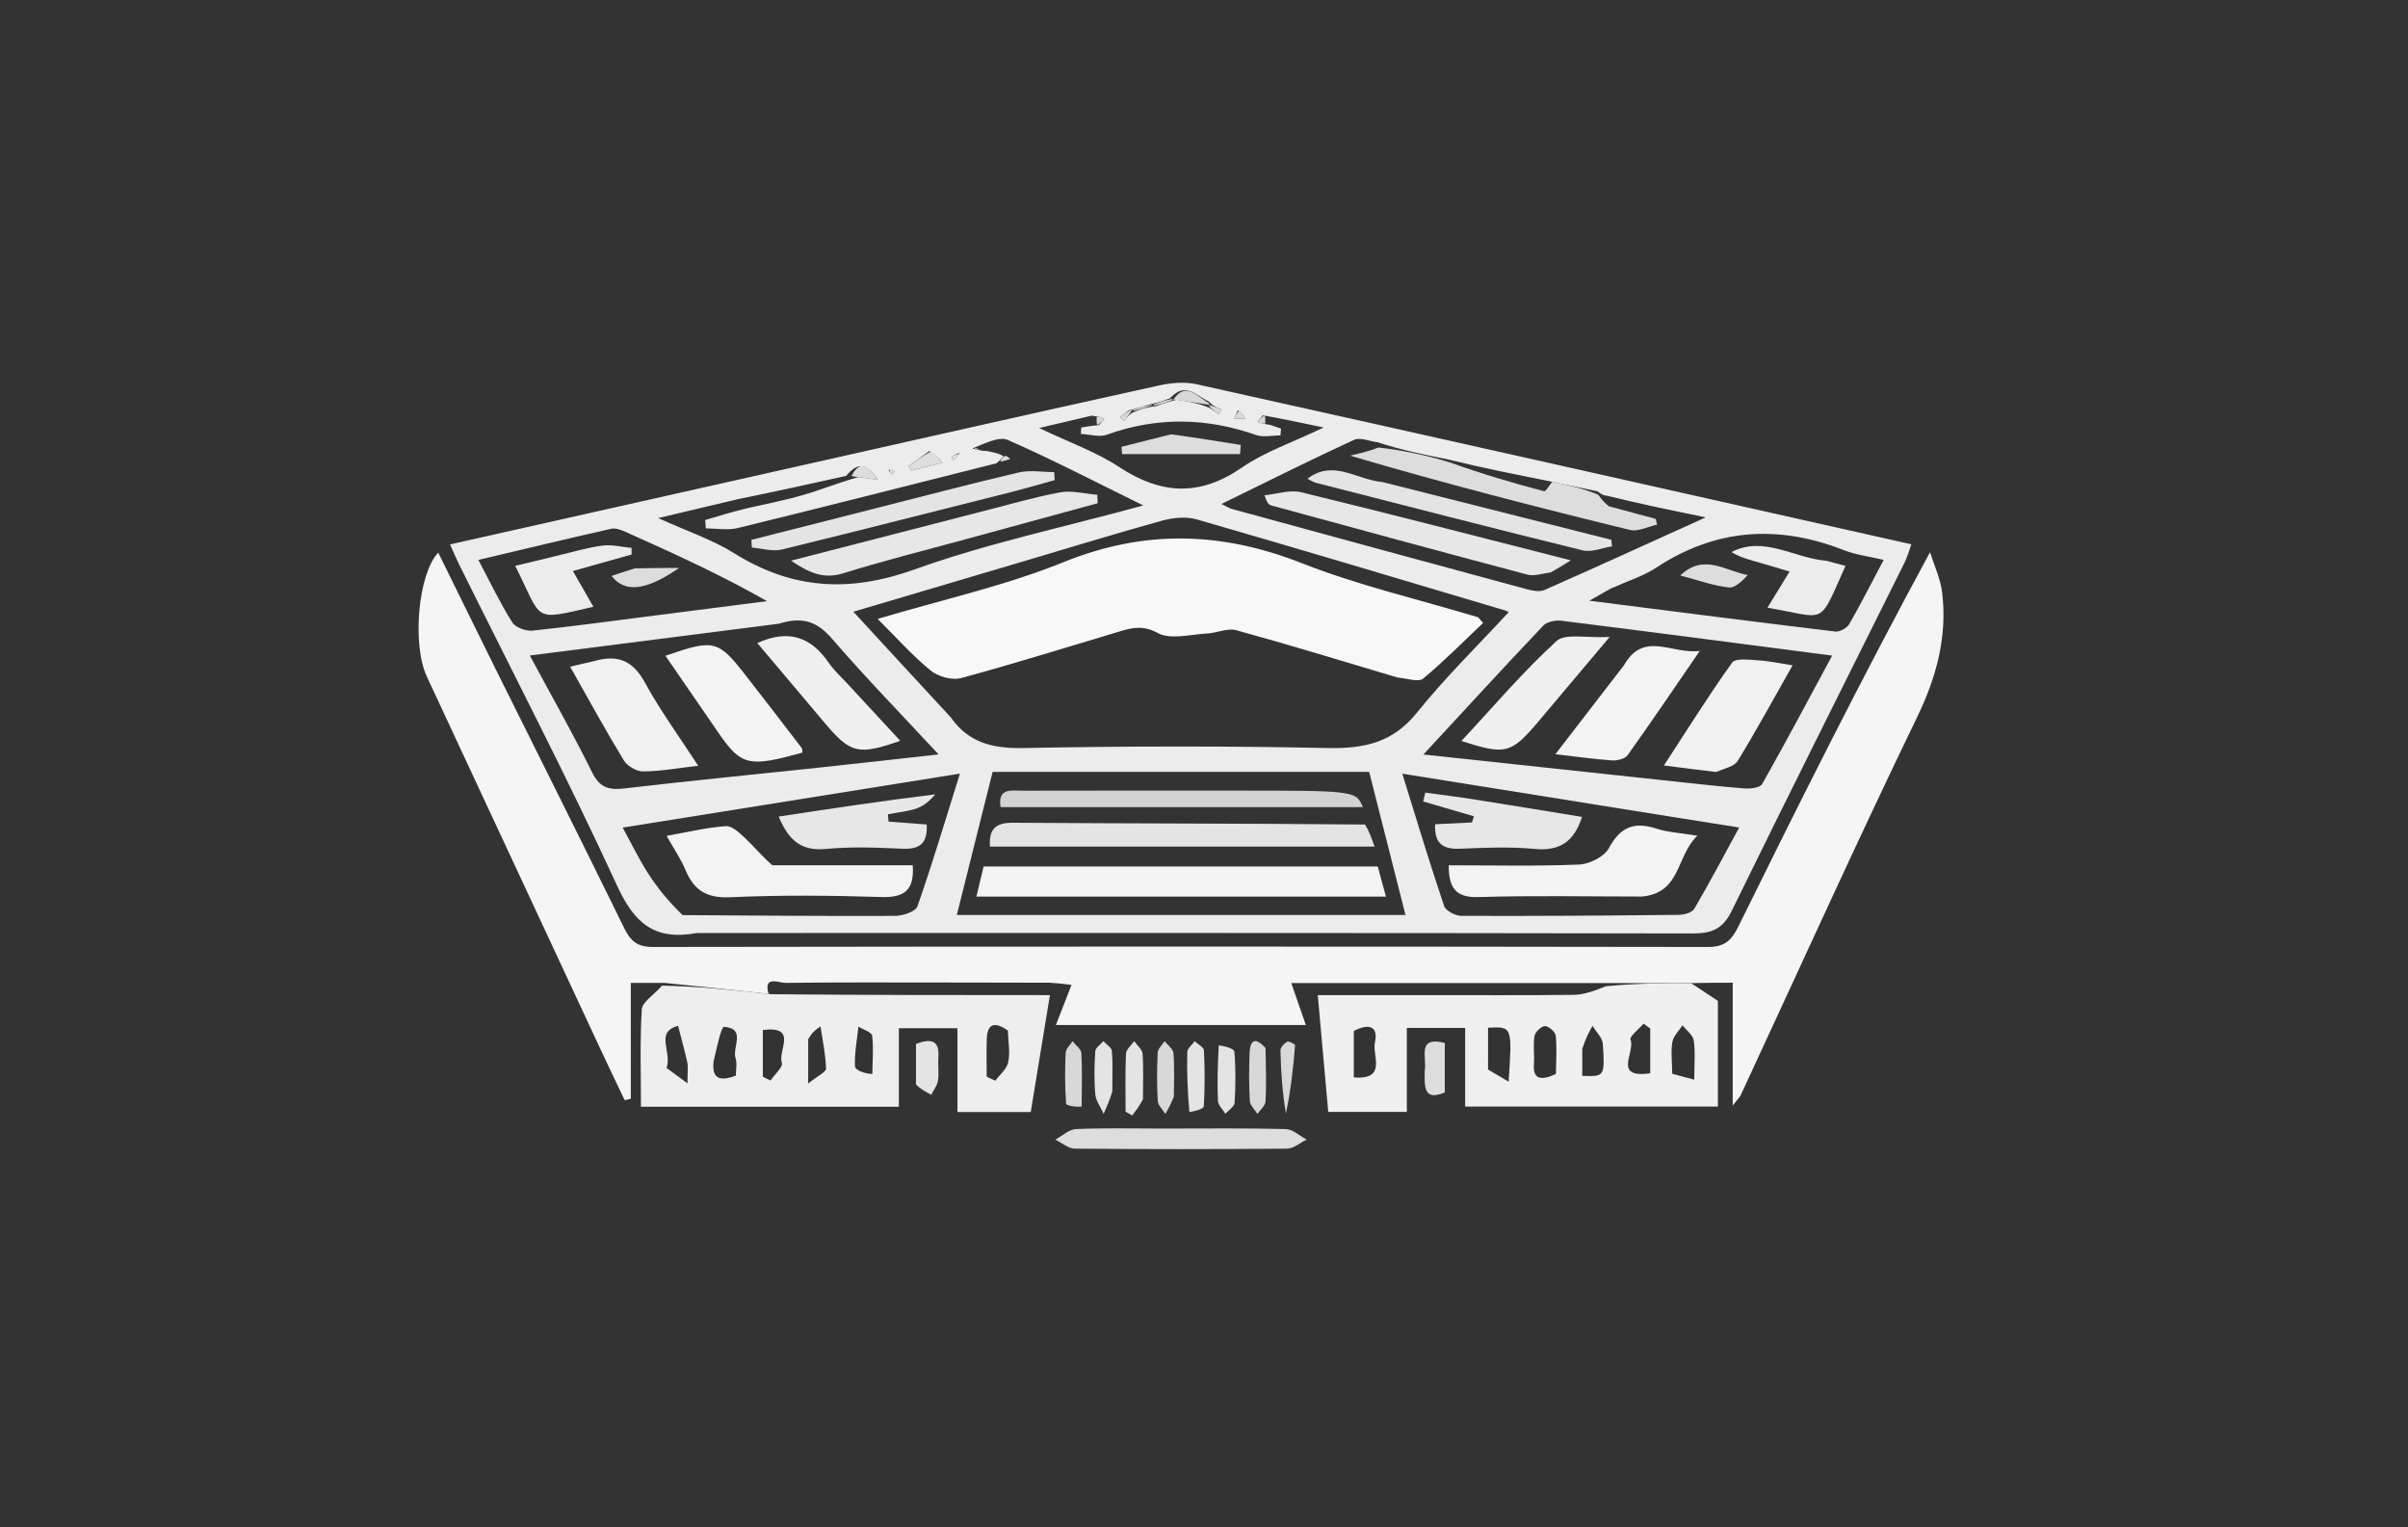 <svg version="1.1" id="Layer_1" xmlns="http://www.w3.org/2000/svg" xmlns:xlink="http://www.w3.org/1999/xlink" x="0px" y="0px"
	 width="100%" viewBox="0 0 470 298" enable-background="new 0 0 470 298" xml:space="preserve">


<rect x="0" y="0" width="470" height="298" fill="#333333" stroke="none"/>


<path fill="#ECECEC" opacity="1" stroke="none" 
	d="
M136.042,182.066 
	C127.618,183.631 123.76,180.034 120.414,172.768 
	C110.687,151.64 99.942,130.979 89.605,110.13 
	C89.024,108.959 88.522,107.748 87.84,106.24 
	C110.781,101.087 133.455,95.993 156.129,90.9 
	C179.475,85.657 202.814,80.377 226.181,75.229 
	C228.543,74.709 231.197,74.457 233.517,74.972 
	C279.906,85.275 326.265,95.709 373.068,106.215 
	C372.586,107.523 372.267,108.718 371.727,109.804 
	C360.485,132.421 349.132,154.983 338.043,177.674 
	C336.302,181.236 334.202,182.161 330.41,182.154 
	C265.785,182.03 201.16,182.065 136.042,182.066 
M221.619,80.269 
	C222.744,79.843 223.869,79.418 225.621,79.273 
	C226.744,78.846 227.868,78.419 229.721,77.993 
	C231.816,78.327 233.911,78.66 236.122,79.611 
	C236.707,80.023 237.292,80.434 237.877,80.845 
	C238.059,80.53 238.24,80.215 238.422,79.9 
	C237.613,79.602 236.803,79.304 235.861,78.294 
	C233.612,77.356 231.448,74.336 228.395,77.7 
	C227.266,78.136 226.136,78.572 224.34,78.932 
	C223.229,79.29 222.118,79.648 220.373,80.049 
	C219.786,80.487 219.199,80.925 218.612,81.362 
	C218.889,81.62 219.166,81.877 219.443,82.134 
	C219.96,81.421 220.477,80.707 221.619,80.269 
M165.137,92.872 
	C158.357,94.372 151.576,95.871 143.978,97.422 
	C139.164,98.563 134.351,99.703 128.464,101.098 
	C134.12,103.669 139.039,105.296 143.308,107.963 
	C154.62,115.03 165.814,115.682 178.508,111.118 
	C192.625,106.043 207.447,102.929 223.159,98.635 
	C213.66,93.971 205.31,89.622 196.705,85.855 
	C194.97,85.096 192.267,86.546 189.796,87.496 
	C190.53,87.731 191.263,87.966 192.773,88.04 
	C194.01,88.296 195.246,88.551 195.879,89.069 
	C195.586,89.39 195.293,89.711 194.521,90.398 
	C177.687,94.635 160.865,98.921 144.003,103.044 
	C142.034,103.525 139.846,103.109 137.76,103.109 
	C137.723,102.567 137.686,102.024 137.65,101.482 
	C140.095,100.735 142.541,99.988 145.823,99.185 
	C149.473,98.336 153.168,97.64 156.761,96.594 
	C160.2,95.594 163.534,94.23 167.602,93.087 
	C168.586,93.229 169.57,93.371 171.351,93.628 
	C169.201,90.676 167.7,89.859 165.137,92.872 
M302.189,93.854 
	C295.848,92.594 289.508,91.334 282.554,89.635 
	C278.116,88.751 273.678,87.866 268.949,86.323 
	C267.373,86.126 265.495,85.274 264.269,85.839 
	C255.723,89.771 247.313,93.998 238.412,98.349 
	C239.554,98.902 239.979,99.195 240.449,99.323 
	C259.673,104.573 278.899,109.82 298.138,115.015 
	C299.194,115.3 300.544,115.533 301.464,115.127 
	C311.519,110.69 321.517,106.121 332.92,100.959 
	C325.621,99.454 319.807,98.255 313.645,96.738 
	C313.177,96.683 312.709,96.629 311.813,95.876 
	C308.867,95.254 305.921,94.632 302.189,93.854 
M247.918,82.911 
	C248.624,83.154 249.329,83.397 250.035,83.639 
	C249.998,84.08 249.96,84.522 249.923,84.963 
	C248.337,84.963 246.602,85.389 245.189,84.894 
	C235.452,81.487 225.807,81.315 216.045,84.828 
	C214.567,85.36 212.681,84.758 210.984,84.68 
	C211,84.262 211.016,83.844 211.032,83.426 
	C211.973,83.262 212.914,83.098 214.503,82.956 
	C214.854,82.529 215.205,82.102 215.556,81.674 
	C214.988,81.472 214.421,81.27 213.074,81.111 
	C210.088,81.812 207.103,82.513 202.818,83.519 
	C208.785,86.37 213.969,88.185 218.417,91.117 
	C226.591,96.505 234.138,96.947 242.412,91.231 
	C246.865,88.155 252.211,86.37 258.368,83.42 
	C253.598,82.421 250.376,81.746 246.505,81.043 
	C246.152,81.469 245.799,81.894 245.445,82.32 
	C246.014,82.523 246.583,82.727 247.918,82.911 
M185.558,139.962 
	C189.031,144.937 193.74,146.091 199.731,145.974 
	C219.545,145.586 239.377,145.56 259.19,145.97 
	C266.282,146.117 271.863,144.914 276.567,139.06 
	C282.113,132.159 288.495,125.931 294.441,119.491 
	C294.647,119.612 294.259,119.27 293.809,119.136 
	C273.735,113.164 253.674,107.149 233.551,101.347 
	C231.482,100.75 228.925,101.021 226.793,101.61 
	C217.662,104.131 208.606,106.924 199.523,109.614 
	C188.252,112.952 176.981,116.287 166.561,119.372 
	C172.733,126.076 178.893,132.768 185.558,139.962 
M213.5,150.625 
	C207.027,150.625 200.553,150.625 193.741,150.625 
	C191.394,160.004 189.111,169.132 186.753,178.554 
	C216.081,178.554 244.946,178.554 274.327,178.554 
	C271.923,169.079 269.609,159.962 267.24,150.625 
	C249.422,150.625 231.961,150.625 213.5,150.625 
M326.066,152.409 
	C330.865,152.91 335.659,153.488 340.469,153.856 
	C341.634,153.946 343.53,153.726 343.942,152.999 
	C348.544,144.87 352.92,136.613 357.603,127.935 
	C339.421,125.572 322.117,123.295 304.798,121.133 
	C303.639,120.989 301.957,121.313 301.221,122.087 
	C293.571,130.14 286.066,138.33 277.825,147.234 
	C294.222,148.996 309.691,150.659 326.066,152.409 
M152.052,121.708 
	C136.013,123.755 119.974,125.802 103.411,127.916 
	C107.781,136.037 111.892,143.257 115.558,150.696 
	C117.02,153.665 118.765,154.215 121.792,153.862 
	C134.687,152.36 147.609,151.098 160.519,149.721 
	C167.759,148.949 174.995,148.124 183.197,147.216 
	C175.822,139.274 168.888,132.163 162.408,124.659 
	C159.63,121.442 156.86,120.209 152.052,121.708 
M327.071,159.519 
	C309.534,156.711 291.997,153.903 273.7,150.973 
	C276.54,160.097 279.059,168.484 281.858,176.777 
	C282.178,177.726 284.059,178.721 285.221,178.725 
	C299.379,178.78 313.539,178.678 327.697,178.524 
	C328.727,178.512 330.258,178.085 330.693,177.344 
	C333.673,172.264 336.422,167.048 339.461,161.48 
	C335.141,160.792 331.538,160.218 327.071,159.519 
M133.238,178.574 
	C147.059,178.654 160.88,178.793 174.701,178.729 
	C176.212,178.722 178.706,177.895 179.069,176.861 
	C181.974,168.584 184.475,160.164 187.356,150.969 
	C165.066,154.535 143.53,157.98 121.531,161.499 
	C123.424,164.943 124.79,167.778 126.478,170.405 
	C128.292,173.226 130.41,175.852 133.238,178.574 
M128.571,120.015 
	C135.621,119.113 142.672,118.211 149.723,117.308 
	C140.524,112.093 131.328,107.919 122.109,103.796 
	C121.243,103.408 120.153,102.993 119.302,103.185 
	C110.792,105.105 102.31,107.149 93.369,109.265 
	C95.698,113.655 97.618,117.691 99.982,121.447 
	C100.614,122.453 102.661,123.191 103.955,123.057 
	C111.881,122.234 119.777,121.125 128.571,120.015 
M314.413,114.835 
	C313.36,115.433 312.307,116.032 310.21,117.224 
	C327.006,119.356 342.609,121.365 358.227,123.24 
	C359.087,123.343 360.494,122.557 360.944,121.779 
	C363.248,117.79 365.321,113.669 367.656,109.253 
	C364.747,108.566 362.235,108.277 359.96,107.383 
	C347.116,102.336 334.923,103.094 323.242,110.789 
	C320.776,112.414 317.839,113.322 314.413,114.835 
M181.392,88.023 
	C180.026,89.001 178.659,89.978 177.293,90.956 
	C177.505,91.247 177.716,91.537 177.928,91.828 
	C179.78,91.354 181.631,90.881 183.967,90.283 
	C183.2,89.401 182.645,88.763 181.392,88.023 
M241.6,80.08 
	C241.373,80.607 241.146,81.134 240.92,81.661 
	C241.652,81.695 242.383,81.728 243.115,81.762 
	C242.822,81.215 242.53,80.669 241.6,80.08 
M187.235,88.376 
	C186.73,88.605 186.215,88.817 185.737,89.094 
	C185.696,89.117 185.901,89.565 185.992,89.817 
	C186.526,89.481 187.06,89.145 187.235,88.376 
M173.416,91.7 
	C173.634,91.993 173.853,92.286 174.071,92.578 
	C174.259,92.4 174.446,92.222 174.634,92.044 
	C174.35,91.814 174.066,91.584 173.416,91.7 
z"/>
<path fill="#F5F5F5" opacity="1" stroke="none" 
	d="
M313.96,191.833 
	C293.515,191.833 273.07,191.833 252.03,191.833 
	C253.023,194.688 253.904,197.223 254.879,200.025 
	C238.644,200.025 222.721,200.025 206.088,200.025 
	C207.137,197.333 208.06,194.964 209.144,192.183 
	C207.858,192.026 206.816,191.9 204.932,191.763 
	C197.113,191.743 190.138,191.728 183.162,191.725 
	C173.197,191.721 163.232,191.671 153.268,191.801 
	C152.153,191.816 148.9,190.271 150.024,193.949 
	C142.964,193.161 136.324,192.481 129.685,191.801 
	C127.707,191.801 125.729,191.801 123.123,191.801 
	C123.123,199.4 123.123,206.909 123.123,214.418 
	C122.724,214.512 122.325,214.606 121.926,214.7 
	C120.354,211.388 118.763,208.086 117.213,204.764 
	C105.904,180.518 94.593,156.272 83.304,132.016 
	C80.406,125.787 81.593,112.004 85.539,107.836 
	C89.245,115.359 92.878,122.786 96.556,130.19 
	C104.993,147.171 113.501,164.117 121.85,181.141 
	C123.093,183.675 124.419,184.798 127.453,184.793 
	C196.082,184.69 264.712,184.689 333.341,184.794 
	C336.565,184.799 337.932,183.561 339.26,180.87 
	C351.241,156.575 363.368,132.352 376.709,107.757 
	C377.522,110.367 378.752,112.927 379.072,115.597 
	C380.106,124.22 377.996,132.077 374.163,139.995 
	C362.36,164.371 351.213,189.063 339.796,213.626 
	C339.594,214.06 339.212,214.412 338.196,215.742 
	C338.196,207.185 338.196,199.559 338.196,191.765 
	C335.537,191.765 333.56,191.765 330.855,191.833 
	C324.738,191.879 319.349,191.856 313.96,191.833 
z"/>
<path fill="#EEEEEE" opacity="1" stroke="none" 
	d="
M129.221,192.335 
	C136.324,192.481 142.964,193.161 150.522,194.013 
	C169.27,194.185 187.098,194.186 204.926,194.187 
	C203.708,201.607 202.491,209.028 201.183,216.996 
	C197.226,216.996 192.185,216.996 186.874,216.996 
	C186.874,211.642 186.874,206.349 186.874,200.65 
	C183.088,200.65 179.557,200.65 175.446,200.65 
	C175.446,205.729 175.446,210.787 175.446,215.976 
	C158.48,215.976 142.079,215.976 125.104,215.976 
	C125.104,209.501 124.883,203.219 125.27,196.975 
	C125.36,195.54 127.539,194.235 129.221,192.335 
M139.289,207.086 
	C138.887,210.546 140.497,211.07 143.625,209.896 
	C143.625,208.73 143.899,207.511 143.568,206.487 
	C142.876,204.342 145.723,200.7 141.306,200.377 
	C140.779,200.339 139.968,204.191 139.289,207.086 
M130.113,208.408 
	C131.184,209.195 132.254,209.983 134.187,211.406 
	C134.187,208.94 134.331,208.114 134.161,207.358 
	C133.618,204.952 132.96,202.571 132.346,200.18 
	C127.762,201.432 131.183,205.146 130.113,208.408 
M148.892,200.995 
	C148.892,204.036 148.892,207.077 148.892,210.118 
	C149.388,210.363 149.884,210.608 150.38,210.853 
	C151.176,209.686 152.871,208.218 152.599,207.406 
	C151.787,204.976 155.83,200.15 148.892,200.995 
M196.708,201.084 
	C194.394,199.492 192.691,199.409 192.594,202.858 
	C192.527,205.271 192.581,207.688 192.581,210.103 
	C193.14,210.366 193.699,210.629 194.257,210.893 
	C195.123,209.746 196.423,208.709 196.747,207.425 
	C197.181,205.71 196.859,203.803 196.708,201.084 
M157.741,202.816 
	C157.741,205.206 157.741,207.595 157.741,211.438 
	C159.625,209.926 161.252,209.205 161.231,208.536 
	C161.144,205.783 160.556,203.045 160.152,200.302 
	C159.35,200.829 158.548,201.356 157.741,202.816 
M170.263,209.574 
	C170.294,207.079 170.529,204.559 170.227,202.105 
	C170.143,201.415 168.484,200.918 167.548,200.333 
	C167.275,202.905 166.777,205.485 166.869,208.044 
	C166.896,208.803 168.586,209.502 170.263,209.574 
z"/>
<path fill="#F0F0F0" opacity="1" stroke="none" 
	d="
M313.414,192.464 
	C319.349,191.856 324.738,191.879 330.094,191.866 
	C331.695,192.917 333.329,194.004 335.301,195.315 
	C335.301,201.884 335.301,208.8 335.301,215.942 
	C318.857,215.942 302.621,215.942 285.976,215.942 
	C285.976,210.779 285.976,205.846 285.976,200.581 
	C282.016,200.581 278.461,200.581 274.59,200.581 
	C274.59,206.013 274.59,211.302 274.59,216.981 
	C269.256,216.981 264.209,216.981 259.252,216.981 
	C258.585,209.545 257.916,202.092 257.206,194.186 
	C263.754,194.186 271.195,194.186 278.637,194.186 
	C288.136,194.185 297.637,194.243 307.135,194.134 
	C309.05,194.112 310.958,193.458 313.414,192.464 
M326.396,209.539 
	C327.657,209.877 328.919,210.214 330.693,210.689 
	C330.693,207.583 330.93,205.26 330.589,203.026 
	C330.426,201.959 329.164,201.06 328.4,200.085 
	C327.716,201.138 326.652,202.119 326.435,203.261 
	C326.099,205.022 326.344,206.893 326.396,209.539 
M303.686,209.584 
	C303.711,207.097 303.903,204.593 303.658,202.133 
	C303.584,201.387 302.301,200.234 301.569,200.232 
	C300.852,200.23 299.649,201.372 299.511,202.161 
	C299.2,203.931 299.528,205.801 299.396,207.616 
	C299.17,210.718 300.804,210.889 303.686,209.584 
M290.437,208.701 
	C291.624,209.404 292.811,210.107 294.457,211.082 
	C295.173,200.296 295.173,200.296 290.444,200.553 
	C290.444,202.973 290.444,205.425 290.437,208.701 
M264.236,201.181 
	C264.236,204.098 264.236,207.015 264.236,210.247 
	C270.833,210.786 267.792,205.892 268.356,203.419 
	C269.013,200.532 267.514,199.502 264.236,201.181 
M322.101,209.441 
	C322.101,206.53 322.101,203.62 322.101,200.709 
	C321.668,200.391 321.235,200.074 320.802,199.756 
	C319.894,200.813 318.006,202.267 318.246,202.858 
	C319.248,205.328 314.662,210.493 322.101,209.441 
M308.832,204.693 
	C308.832,206.45 308.832,208.208 308.832,209.943 
	C313.165,210.107 313.266,210.1 312.843,203.705 
	C312.763,202.489 311.53,201.349 310.828,200.175 
	C310.163,201.375 309.498,202.575 308.832,204.693 
z"/>
<path fill="#DDDDDD" opacity="1" stroke="none" 
	d="
M227,220.226 
	C235.321,220.226 243.145,220.124 250.961,220.325 
	C252.333,220.36 253.673,221.663 255.029,222.381 
	C253.76,222.996 252.496,224.134 251.222,224.146 
	C237.411,224.275 223.599,224.274 209.789,224.146 
	C208.511,224.135 207.244,223.003 205.972,222.391 
	C207.323,221.67 208.65,220.387 210.031,220.327 
	C215.512,220.086 221.009,220.226 227,220.226 
z"/>
<path fill="#E4E4E4" opacity="1" stroke="none" 
	d="
M237.878,203.981 
	C239.062,204.137 240.873,204.608 240.928,205.231 
	C241.214,208.53 241.172,211.874 240.972,215.185 
	C240.926,215.939 239.806,216.627 239.18,217.346 
	C238.671,216.509 237.761,215.689 237.723,214.831 
	C237.568,211.349 237.681,207.856 237.878,203.981 
z"/>
<path fill="#DDDDDD" opacity="1" stroke="none" 
	d="
M278.082,208.914 
	C278.552,206.273 276.464,202.154 281.999,203.517 
	C281.999,206.68 281.999,209.785 281.999,213.176 
	C277.866,214.937 278.023,212.093 278.082,208.914 
z"/>
<path fill="#E4E4E4" opacity="1" stroke="none" 
	d="
M178.785,211.628 
	C178.786,208.726 178.786,206.274 178.786,203.704 
	C181.793,202.591 183.421,202.986 183.156,206.459 
	C183.044,207.933 183.301,209.448 183.076,210.896 
	C182.928,211.853 182.221,212.722 181.764,213.631 
	C180.771,213.113 179.777,212.596 178.785,211.628 
z"/>
<path fill="#E4E4E4" opacity="1" stroke="none" 
	d="
M223.084,214.51 
	C222.383,215.861 221.684,216.77 220.985,217.678 
	C220.555,217.429 220.125,217.18 219.694,216.93 
	C219.694,213.16 219.595,209.384 219.771,205.621 
	C219.81,204.779 220.812,203.982 221.372,203.164 
	C221.943,203.986 222.943,204.775 223.007,205.634 
	C223.217,208.432 223.086,211.255 223.084,214.51 
z"/>
<path fill="#E4E4E4" opacity="1" stroke="none" 
	d="
M232.152,217.003 
	C231.775,212.909 231.645,209.102 231.741,205.301 
	C231.759,204.585 232.677,203.892 233.18,203.188 
	C233.812,203.778 234.961,204.343 234.99,204.962 
	C235.164,208.597 235.178,212.25 234.96,215.881 
	C234.929,216.399 233.343,216.824 232.152,217.003 
z"/>
<path fill="#D8D8D8" opacity="1" stroke="none" 
	d="
M247.012,204.521 
	C247.087,208.293 247.193,211.622 247.007,214.934 
	C246.96,215.773 245.98,216.559 245.429,217.369 
	C244.911,216.528 243.997,215.711 243.947,214.844 
	C243.765,211.698 243.772,208.531 243.903,205.38 
	C243.995,203.168 244.907,202.149 247.012,204.521 
z"/>
<path fill="#D8D8D8" opacity="1" stroke="none" 
	d="
M229.121,213.963 
	C228.568,215.424 228.017,216.397 227.466,217.369 
	C226.945,216.531 226.025,215.716 225.975,214.85 
	C225.791,211.711 225.808,208.55 225.962,205.407 
	C225.999,204.643 226.846,203.919 227.321,203.176 
	C227.921,203.956 228.969,204.698 229.039,205.522 
	C229.262,208.156 229.122,210.821 229.121,213.963 
z"/>
<path fill="#E4E4E4" opacity="1" stroke="none" 
	d="
M217.105,213.003 
	C216.543,214.78 215.981,216.067 215.419,217.354 
	C214.848,216.085 213.902,214.851 213.782,213.54 
	C213.528,210.759 213.597,207.932 213.778,205.139 
	C213.823,204.451 214.805,203.823 215.357,203.167 
	C215.939,203.808 216.968,204.412 217.025,205.097 
	C217.229,207.555 217.105,210.04 217.105,213.003 
z"/>
<path fill="#D8D8D8" opacity="1" stroke="none" 
	d="
M211.124,215.923 
	C210.06,216.065 208.122,215.787 208.088,215.358 
	C207.828,212.065 207.853,208.739 207.998,205.432 
	C208.031,204.665 208.866,203.933 209.332,203.184 
	C209.937,203.954 211.016,204.695 211.063,205.497 
	C211.257,208.799 211.137,212.119 211.124,215.923 
z"/>
<path fill="#D8D8D8" opacity="1" stroke="none" 
	d="
M250.985,217.285 
	C250.288,213.123 250.015,209.055 249.921,204.983 
	C249.907,204.398 250.647,203.609 251.241,203.273 
	C251.545,203.101 252.793,203.763 252.775,203.98 
	C252.412,208.452 251.928,212.913 250.985,217.285 
z"/>





<path fill="#DDDDDD" opacity="1" stroke="none" 
	d="
M314.037,98.796 
	C317.075,99.614 320.113,100.433 323.152,101.251 
	C323.249,101.625 323.346,101.999 323.443,102.373 
	C321.67,102.754 319.734,103.802 318.148,103.415 
	C299.938,98.97 281.781,94.308 263.51,88.917 
	C265.308,88.501 267.107,88.085 269.072,87.326 
	C273.678,87.866 278.116,88.751 282.927,90.21 
	C289.31,92.506 295.311,94.264 301.357,95.851 
	C301.711,95.944 302.428,94.655 302.976,94.009 
	C305.921,94.632 308.867,95.254 311.961,96.545 
	C312.751,97.741 313.394,98.268 314.037,98.796 
z"/>


<path fill="#DDDDDD" opacity="1" stroke="none" 
	d="
M181.741,88.074 
	C182.645,88.763 183.2,89.401 183.967,90.283 
	C181.631,90.881 179.78,91.354 177.928,91.828 
	C177.716,91.537 177.505,91.247 177.293,90.956 
	C178.659,89.978 180.026,89.001 181.741,88.074 
z"/>
<path fill="#D8D8D8" opacity="1" stroke="none" 
	d="
M236.006,78.993 
	C233.911,78.66 231.816,78.327 229.361,77.997 
	C229,78.001 229.008,78.012 229.008,78.012 
	C231.448,74.336 233.612,77.356 235.931,78.647 
	C236,79 236.006,78.993 236.006,78.993 
z"/>
<path fill="#DDDDDD" opacity="1" stroke="none" 
	d="
M167.258,93.056 
	C166.914,93.026 166.437,92.98 166.211,92.9 
	C167.7,89.859 169.201,90.676 171.351,93.628 
	C169.57,93.371 168.586,93.229 167.258,93.056 
z"/>
<path fill="#D8D8D8" opacity="1" stroke="none" 
	d="
M225.007,79.007 
	C226.136,78.572 227.266,78.136 228.702,77.856 
	C229.008,78.012 229,78.001 228.996,77.996 
	C227.868,78.419 226.744,78.846 225.31,79.137 
	C225,79 225.007,79.007 225.007,79.007 
z"/>
<path fill="#D8D8D8" opacity="1" stroke="none" 
	d="
M221.007,80.006 
	C222.118,79.648 223.229,79.29 224.673,78.97 
	C225.007,79.007 225,79 224.997,78.997 
	C223.869,79.418 222.744,79.843 221.309,80.134 
	C221,80 221.007,80.006 221.007,80.006 
z"/>
<path fill="#D8D8D8" opacity="1" stroke="none" 
	d="
M241.918,80.101 
	C242.53,80.669 242.822,81.215 243.115,81.762 
	C242.383,81.728 241.652,81.695 240.92,81.661 
	C241.146,81.134 241.373,80.607 241.918,80.101 
z"/>

<path fill="#DDDDDD" opacity="1" stroke="none" 
	d="
M187.415,88.592 
	C187.06,89.145 186.526,89.481 185.992,89.817 
	C185.901,89.565 185.696,89.117 185.737,89.094 
	C186.215,88.817 186.73,88.605 187.415,88.592 
z"/>
<path fill="#D8D8D8" opacity="1" stroke="none" 
	d="
M235.997,79.003 
	C236.803,79.304 237.613,79.602 238.422,79.9 
	C238.24,80.215 238.059,80.53 237.877,80.845 
	C237.292,80.434 236.707,80.023 236.064,79.302 
	C236.006,78.993 236,79 235.997,79.003 
z"/>
<path fill="#D8D8D8" opacity="1" stroke="none" 
	d="
M220.997,79.997 
	C220.477,80.707 219.96,81.421 219.443,82.134 
	C219.166,81.877 218.889,81.62 218.612,81.362 
	C219.199,80.925 219.786,80.487 220.69,80.028 
	C221.007,80.006 221,80 220.997,79.997 
z"/>
<path fill="#DDDDDD" opacity="1" stroke="none" 
	d="
M173.599,91.528 
	C174.066,91.584 174.35,91.814 174.634,92.044 
	C174.446,92.222 174.259,92.4 174.071,92.578 
	C173.853,92.286 173.634,91.993 173.599,91.528 
z"/>
<path fill="#D8D8D8" opacity="1" stroke="none" 
	d="
M214.179,82.945 
	C213.973,82.508 214.091,82.082 214.031,81.362 
	C214.421,81.27 214.988,81.472 215.556,81.674 
	C215.205,82.102 214.854,82.529 214.179,82.945 
z"/>
<path fill="#D8D8D8" opacity="1" stroke="none" 
	d="
M246.829,81.057 
	C247.036,81.495 246.917,81.919 246.975,82.636 
	C246.583,82.727 246.014,82.523 245.445,82.32 
	C245.799,81.894 246.152,81.469 246.829,81.057 
z"/>
<path fill="#DDDDDD" opacity="1" stroke="none" 
	d="
M189.904,87.237 
	C190.478,87.34 190.945,87.702 191.704,88.133 
	C191.263,87.966 190.53,87.731 189.904,87.237 
z"/>
<path fill="#DDDDDD" opacity="1" stroke="none" 
	d="
M196.181,88.938 
	C196.709,89.067 196.935,89.327 197.162,89.587 
	C196.617,89.762 196.072,89.936 195.263,90.071 
	C195.293,89.711 195.586,89.39 196.181,88.938 
z"/>






<path fill="#F8F8F8" opacity="1" stroke="none" 
	d="
M272.794,132.218 
	C262.051,129.019 251.716,125.847 241.297,122.983 
	C239.584,122.512 237.506,123.524 235.585,123.622 
	C232.341,123.787 228.488,124.878 225.995,123.533 
	C223.156,122.001 221.125,122.45 218.669,123.18 
	C208.309,126.259 197.997,129.509 187.567,132.327 
	C185.812,132.802 183.1,132.027 181.638,130.838 
	C178.106,127.963 175.052,124.502 171.302,120.779 
	C183.875,117.021 196.119,114.334 207.576,109.7 
	C223.414,103.293 238.422,103.728 254.141,109.918 
	C265.231,114.284 276.978,116.983 288.428,120.437 
	C288.56,120.477 288.648,120.661 289.481,121.555 
	C285.648,125.179 281.884,129.008 277.772,132.418 
	C276.876,133.162 274.74,132.411 272.794,132.218 
z"/>
<path fill="#F3F3F3" opacity="1" stroke="none" 
	d="
M248,174.962 
	C228.699,174.962 209.898,174.962 190.577,174.962 
	C191.107,172.751 191.523,171.015 191.986,169.081 
	C217.548,169.081 242.99,169.081 268.912,169.081 
	C269.377,170.795 269.873,172.622 270.508,174.962 
	C262.778,174.962 255.639,174.962 248,174.962 
z"/>
<path fill="#E4E4E4" opacity="1" stroke="none" 
	d="
M266.44,160.897 
	C267.276,162.302 267.701,163.522 268.287,165.205 
	C242.991,165.205 218.182,165.205 193.212,165.205 
	C193.029,161.952 194.129,160.526 197.696,160.551 
	C220.473,160.714 243.252,160.681 266.44,160.897 
z"/>
<path fill="#D2D2D2" opacity="1" stroke="none" 
	d="
M240,154.277 
	C264.635,154.276 264.635,154.276 266.008,157.505 
	C242.385,157.505 218.917,157.505 195.297,157.505 
	C194.68,153.659 197.49,154.3 199.632,154.295 
	C212.921,154.262 226.211,154.277 240,154.277 
z"/>
<path fill="#F3F3F3" opacity="1" stroke="none" 
	d="
M316.946,129.854 
	C320.835,123.024 326.144,127.689 331.767,127.026 
	C326.713,134.379 322.281,140.933 317.682,147.366 
	C317.171,148.08 315.677,148.456 314.679,148.389 
	C311.229,148.157 307.797,147.66 303.585,147.175 
	C308.264,141.12 312.5,135.638 316.946,129.854 
z"/>
<path fill="#F1F1F1" opacity="1" stroke="none" 
	d="
M334.948,150.641 
	C331.594,150.253 328.652,149.875 324.766,149.376 
	C329.376,142.314 333.529,135.653 338.096,129.289 
	C338.743,128.388 341.415,128.754 343.131,128.856 
	C345.24,128.981 347.33,129.445 349.881,129.831 
	C346.151,136.407 342.816,142.525 339.189,148.465 
	C338.518,149.564 336.667,149.942 334.948,150.641 
z"/>
<path fill="#F0F0F0" opacity="1" stroke="none" 
	d="
M300.02,141.096 
	C294.916,147.074 293.776,147.35 285.247,144.592 
	C291.477,137.906 297.254,131.082 303.801,125.1 
	C305.525,123.524 309.627,124.549 314.179,124.294 
	C308.858,130.599 304.551,135.703 300.02,141.096 
z"/>
<path fill="#F3F3F3" opacity="1" stroke="none" 
	d="
M140.538,143.448 
	C136.855,138.118 133.391,133.076 129.879,127.964 
	C139.474,124.665 140.14,124.839 145.78,132.096 
	C149.352,136.692 152.907,141.301 156.447,145.921 
	C156.619,146.146 156.577,146.536 156.63,146.85 
	C146.374,149.739 144.727,149.416 140.538,143.448 
z"/>
<path fill="#F1F1F1" opacity="1" stroke="none" 
	d="
M115.99,129.004 
	C120.851,127.6 123.662,129.136 125.925,133.28 
	C128.854,138.643 132.497,143.615 136.275,149.437 
	C132.299,149.889 128.904,150.515 125.504,150.539 
	C124.227,150.548 122.425,149.475 121.744,148.357 
	C118.208,142.558 114.956,136.585 111.286,130.108 
	C112.94,129.704 114.259,129.382 115.99,129.004 
z"/>
<path fill="#F0F0F0" opacity="1" stroke="none" 
	d="
M165.967,134.028 
	C169.321,137.677 172.452,141.049 175.712,144.56 
	C167.52,147.432 165.986,147.031 160.963,141.061 
	C156.614,135.892 152.248,130.738 147.816,125.49 
	C153.91,122.717 158.282,124.294 161.742,129.323 
	C162.859,130.949 164.398,132.284 165.967,134.028 
z"/>
<path fill="#F3F3F3" opacity="1" stroke="none" 
	d="
M320.557,174.95 
	C309.613,174.951 299.116,174.722 288.637,175.058 
	C284.075,175.204 282.767,173.238 282.763,168.854 
	C291.324,168.854 299.788,169.059 308.229,168.705 
	C310.261,168.62 313.129,167.175 314.027,165.503 
	C316.26,161.343 318.998,160.292 323.31,161.699 
	C325.491,162.41 327.868,162.517 331.284,163.085 
	C327.118,167.085 328.153,174.163 320.557,174.95 
z"/>
<path fill="#E7E7E7" opacity="1" stroke="none" 
	d="
M286.153,155.75 
	C293.929,156.987 301.267,158.183 308.777,159.407 
	C307.26,164.192 304.486,166.133 299.532,165.662 
	C294.755,165.208 289.895,165.405 285.085,165.617 
	C281.816,165.76 279.924,164.828 280.112,160.842 
	C282.446,160.73 284.871,160.613 287.296,160.496 
	C287.426,160.096 287.556,159.696 287.686,159.296 
	C284.386,158.33 281.086,157.364 277.787,156.398 
	C277.923,155.822 278.059,155.245 278.195,154.669 
	C280.702,155.015 283.208,155.361 286.153,155.75 
z"/>
<path fill="#F3F3F3" opacity="1" stroke="none" 
	d="
M150.743,168.844 
	C160.153,168.85 169.13,168.85 178.147,168.85 
	C178.505,173.684 176.548,175.189 172.029,175.047 
	C162.208,174.738 152.355,174.635 142.546,175.091 
	C137.945,175.305 135.449,173.748 133.786,169.748 
	C132.907,167.635 131.572,165.712 130.109,163.109 
	C134.311,162.367 137.97,161.471 141.674,161.212 
	C142.883,161.127 144.36,162.542 145.443,163.559 
	C147.184,165.193 148.699,167.066 150.743,168.844 
z"/>
<path fill="#E7E7E7" opacity="1" stroke="none" 
	d="
M182.549,155.011 
	C181.619,156.101 180.431,157.212 179.026,157.715 
	C177.211,158.364 175.222,158.526 173.308,158.897 
	C173.347,159.376 173.387,159.854 173.427,160.333 
	C175.923,160.52 178.42,160.708 180.873,160.892 
	C181.095,164.565 179.525,165.784 176.118,165.622 
	C171.136,165.386 166.101,165.198 161.152,165.667 
	C156.287,166.129 153.873,163.863 151.988,159.345 
	C162.277,157.784 172.236,156.273 182.549,155.011 
z"/>
<path fill="#E7E7E7" opacity="1" stroke="none" 
	d="
M191.025,99.972 
	C196.574,98.582 201.679,97.052 206.888,96.085 
	C209.205,95.654 211.732,96.358 214.164,96.547 
	C214.192,97.098 214.219,97.648 214.247,98.199 
	C205.69,100.532 197.133,102.861 188.578,105.2 
	C180.576,107.389 172.518,109.398 164.602,111.865 
	C160.786,113.054 158.019,111.838 154.385,109.409 
	C166.998,106.155 178.811,103.107 191.025,99.972 
z"/>
<path fill="#E4E4E4" opacity="1" stroke="none" 
	d="
M197.909,95.883 
	C182.544,99.733 167.596,103.586 152.597,107.235 
	C150.787,107.675 148.708,107.01 146.753,106.857 
	C146.719,106.354 146.685,105.85 146.65,105.347 
	C154.383,103.385 162.115,101.421 169.847,99.461 
	C179.502,97.013 189.135,94.47 198.831,92.198 
	C201.026,91.684 203.443,92.123 205.758,92.123 
	C205.791,92.646 205.824,93.169 205.857,93.692 
	C203.342,94.402 200.826,95.113 197.909,95.883 
z"/>
<path fill="#E7E7E7" opacity="1" stroke="none" 
	d="
M302.695,111.691 
	C300.93,111.95 299.411,112.475 298.122,112.134 
	C281.419,107.708 264.748,103.162 248.076,98.62 
	C247.638,98.501 247.279,98.09 246.81,96.645 
	C249.201,96.415 251.753,95.523 253.959,96.058 
	C271.229,100.253 288.433,104.721 306.602,109.345 
	C304.988,110.349 304.018,110.951 302.695,111.691 
z"/>
<path fill="#E4E4E4" opacity="1" stroke="none" 
	d="
M269.817,94.065 
	C284.981,97.884 299.742,101.61 314.504,105.336 
	C314.546,105.762 314.589,106.188 314.632,106.613 
	C312.724,106.908 310.664,107.825 308.933,107.401 
	C291.514,103.129 274.148,98.64 256.772,94.195 
	C256.312,94.077 255.901,93.767 255.203,93.413 
	C260.285,89.552 264.782,93.647 269.817,94.065 
z"/>
<path fill="#ECECEC" opacity="1" stroke="none" 
	d="
M108.5,108.503 
	C111.8,107.71 114.675,106.839 117.613,106.463 
	C119.449,106.228 121.381,106.74 123.27,106.917 
	C123.274,107.346 123.278,107.774 123.283,108.203 
	C119.571,109.247 115.859,110.292 111.818,111.429 
	C113.228,113.887 114.506,116.115 115.823,118.41 
	C103.759,121.149 106.026,121.327 100.561,110.41 
	C103.149,109.8 105.625,109.217 108.5,108.503 
z"/>
<path fill="#DDDDDD" opacity="1" stroke="none" 
	d="
M123.913,110.91 
	C127.067,110.832 129.805,110.832 132.543,110.832 
	C125.981,115.376 121.884,115.667 119.369,112.39 
	C120.809,111.902 122.153,111.446 123.913,110.91 
z"/>
<path fill="#ECECEC" opacity="1" stroke="none" 
	d="
M356.554,109.442 
	C358.016,109.858 359.09,110.132 360.208,110.418 
	C354.833,122.451 356.716,120.576 344.977,118.588 
	C346.404,116.257 347.717,114.113 349.296,111.532 
	C347.175,110.902 345.367,110.342 343.546,109.829 
	C341.664,109.299 339.768,108.815 337.941,107.732 
	C344.285,104.465 350.092,108.908 356.554,109.442 
z"/>
<path fill="#DDDDDD" opacity="1" stroke="none" 
	d="
M341.133,112.217 
	C340.132,113.255 338.709,114.771 337.463,114.638 
	C334.424,114.312 331.467,113.223 327.959,112.305 
	C332.567,107.914 336.704,111.401 341.133,112.217 
z"/>
<path fill="#DDDDDD" opacity="1" stroke="none" 
	d="
M228.548,84.759 
	C233.35,85.395 237.759,86.111 242.168,86.828 
	C242.125,87.42 242.082,88.012 242.039,88.605 
	C234.362,88.605 226.686,88.605 219.009,88.605 
	C218.97,88.134 218.932,87.664 218.893,87.194 
	C221.981,86.409 225.068,85.624 228.548,84.759 
z"/>
</svg>